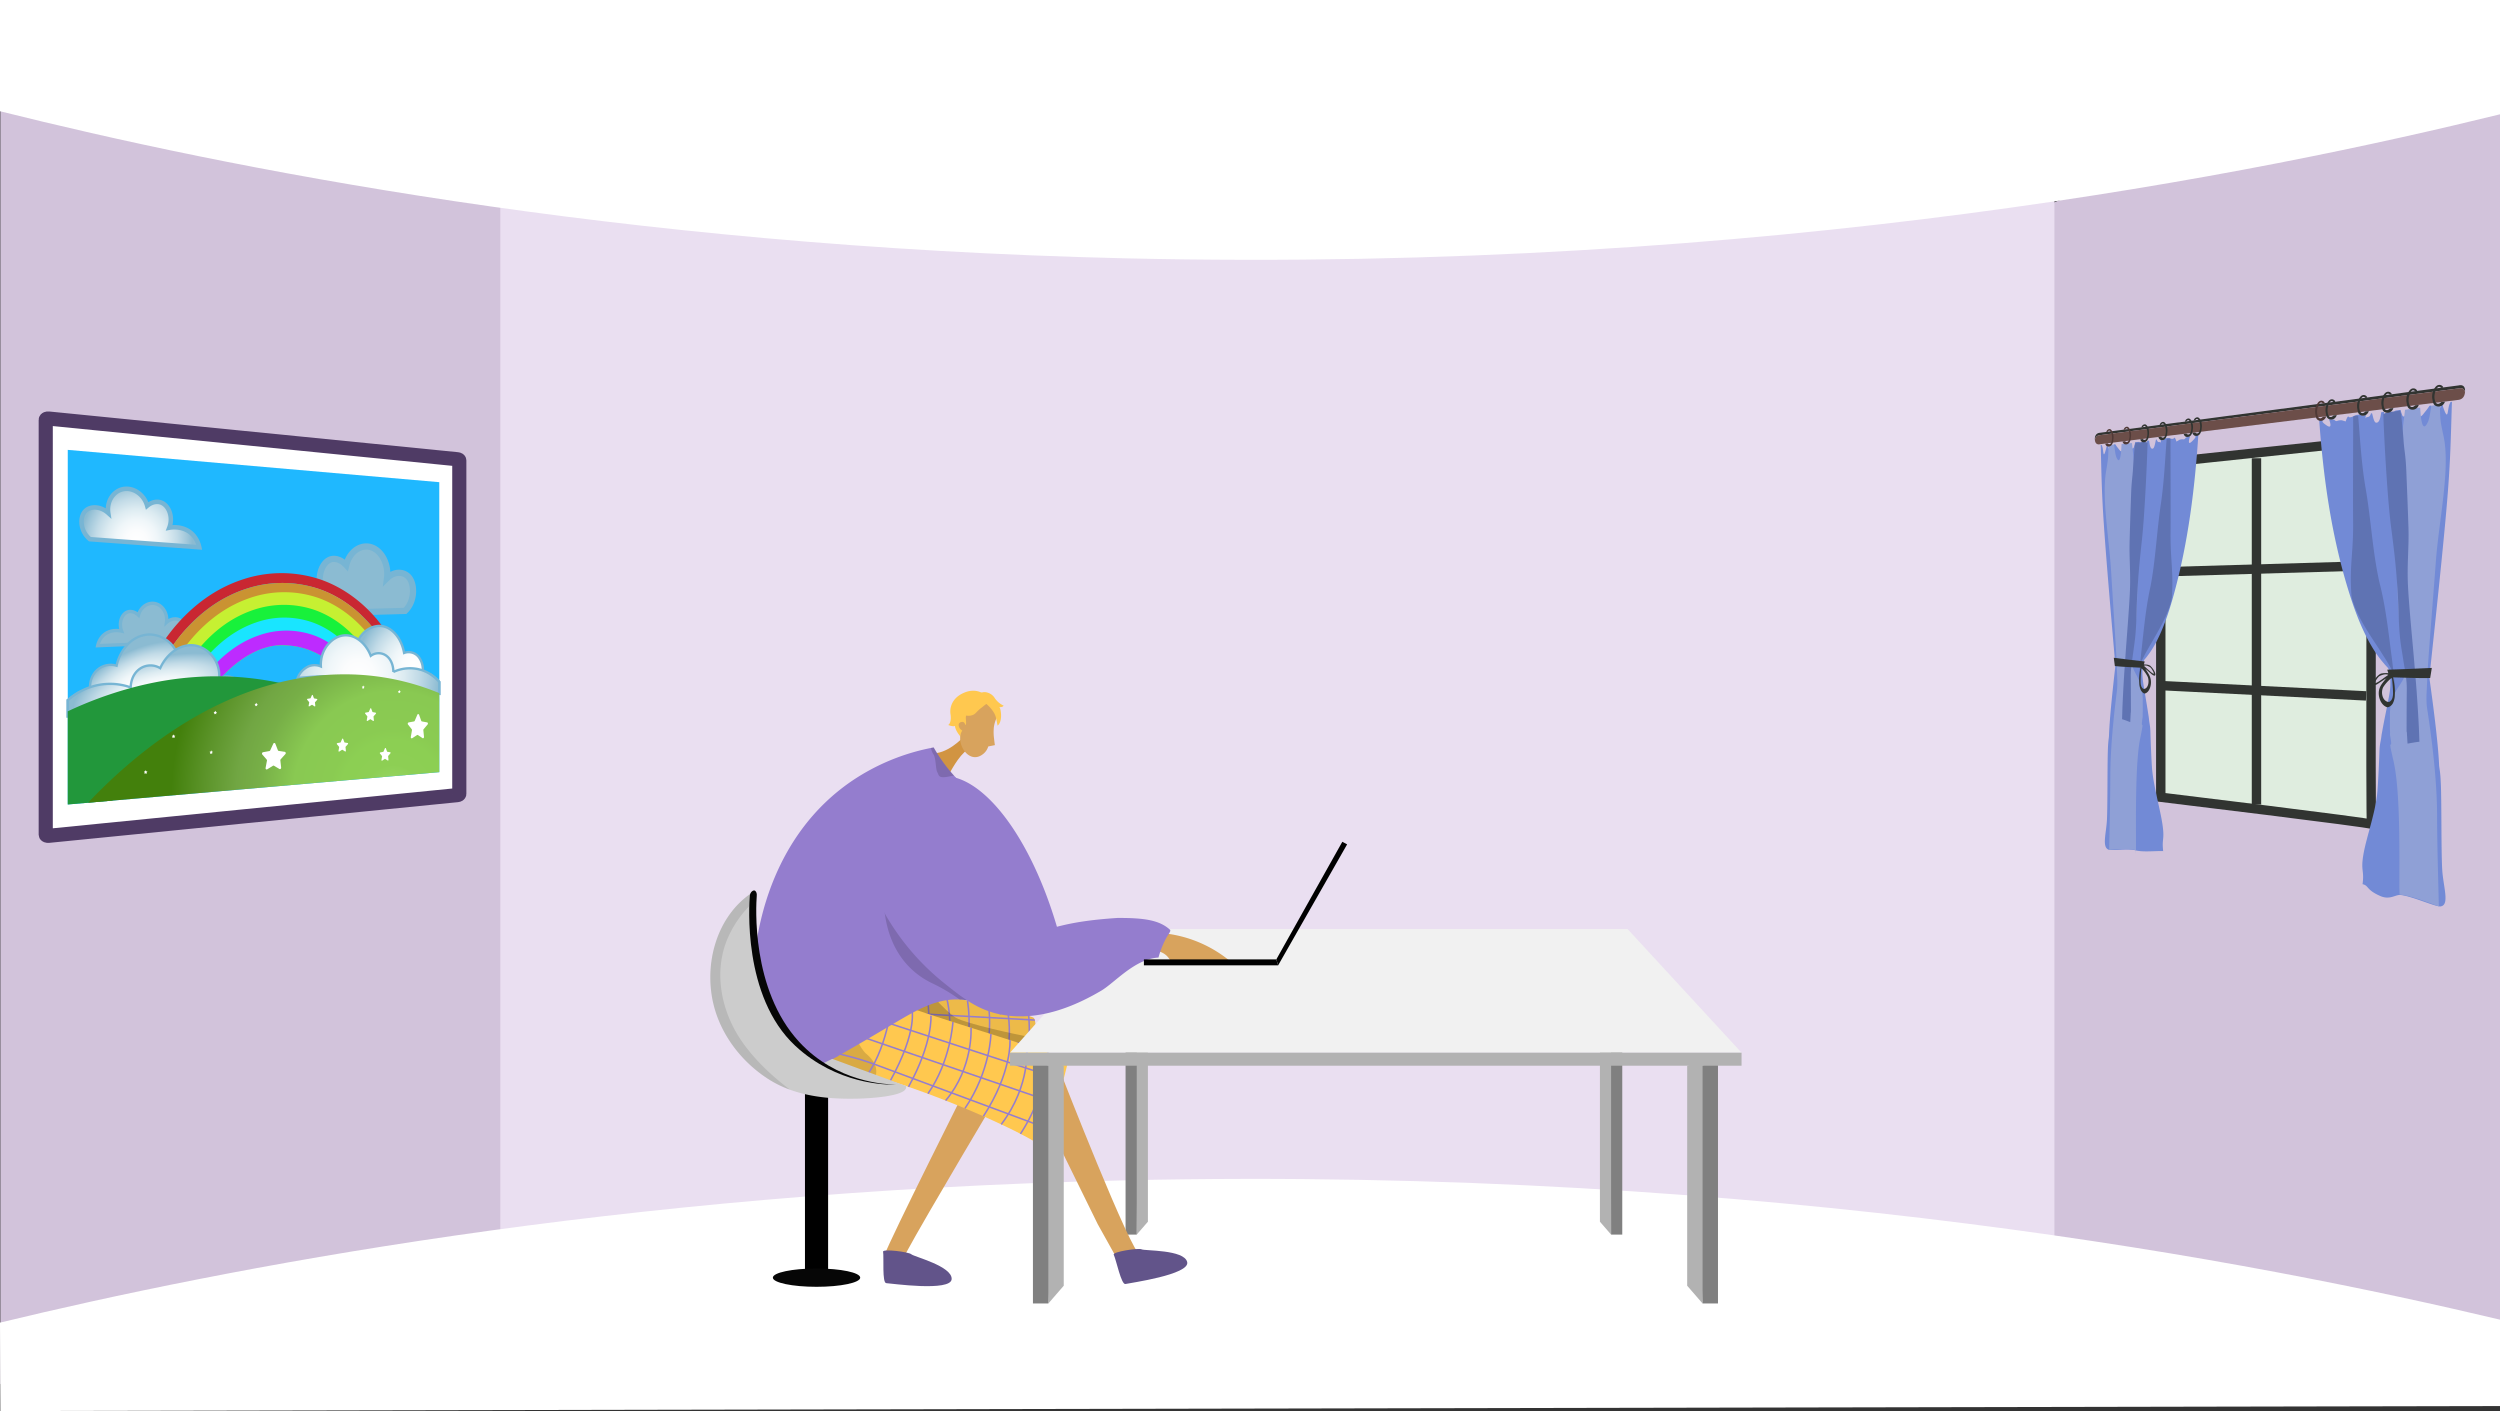 <svg xmlns="http://www.w3.org/2000/svg" xmlns:xlink="http://www.w3.org/1999/xlink" width="1366" height="771" viewBox="0 0 1366 771"><rect x="0" y="0" width="1366" height="771" fill="#333333" stroke="none"/><defs><style>.a,.f,.p,.v{fill:none;}.b{fill:#d2c3db;}.c{fill:#eadff1;}.d,.m{fill:#fff;}.e{fill:#dfeddf;}.f{stroke:#313431;stroke-width:5.136px;}.ah,.ai,.aj,.aq,.ar,.as,.at,.f,.m,.p,.v{stroke-miterlimit:10;}.g{fill:#728ad6;}.h{fill:#5f73b3;}.i{fill:#8fa0d6;}.j{fill:#313431;}.k{fill:#6c4e49;}.l{fill:#4f3936;}.m{stroke:#4f3b65;stroke-width:7.725px;}.n{fill:#b2b2b2;}.o{fill:gray;}.p{stroke:#000;stroke-width:12.647px;}.q{fill:#060606;}.r{clip-path:url(#a);}.s{fill:#edba49;}.t{opacity:0.3;}.u{opacity:0.5;}.v{stroke:#947dce;stroke-width:0.848px;}.w{opacity:0.2;}.x{fill:#d8a35d;}.y{fill:#62548a;}.z{fill:#ccc;}.aa{fill:#ffc84f;}.ab{fill:#f1f1f1;}.ac{fill:#d19442;}.ad{fill:#947dce;}.ae{opacity:0.15;}.af{opacity:0.1;}.ag{fill:#1fb8ff;}.ah,.ai,.aj,.aq,.ar,.as,.at{stroke:#77b5d4;}.ah{stroke-width:2.472px;fill:url(#b);}.ai{stroke-width:1.859px;fill:url(#c);}.aj{stroke-width:3.405px;fill:url(#d);}.ak{fill:#c92732;}.al{fill:#ca9332;}.am{fill:#c6f032;}.an{fill:#18f13b;}.ao{fill:#19e5ff;}.ap{fill:#bd2bff;}.aq,.ar,.as,.at{stroke-width:1.294px;}.aq{fill:url(#e);}.ar{fill:url(#f);}.as{fill:url(#g);}.at{fill:url(#h);}.au{fill:#22973b;}.av{fill:url(#i);}</style><clipPath id="a"><path class="a" d="M2073.885,574.386s.711-15.928-1.166-18.148-64.834-15.863-64.834-15.863l-18.065,14.548Z"/></clipPath><radialGradient id="b" cx="0.471" cy="0.904" r="0.934" gradientTransform="translate(0.243 -0.035) scale(0.497 1.039)" gradientUnits="objectBoundingBox"><stop offset="0" stop-color="#fff"/><stop offset="0.196" stop-color="#fbfcfd"/><stop offset="0.38" stop-color="#eff6f9"/><stop offset="0.56" stop-color="#dcebf1"/><stop offset="0.736" stop-color="#c2dbe7"/><stop offset="0.908" stop-color="#a0c7da"/><stop offset="1" stop-color="#8bbbd2"/></radialGradient><radialGradient id="c" cx="0.529" cy="0.904" r="0.952" gradientTransform="matrix(-0.487, 0, 0, 1.074, -170.458, -0.067)" xlink:href="#b"/><radialGradient id="d" cx="0.529" cy="0.904" r="0.873" gradientTransform="matrix(-0.532, 0, 0, 1.074, -125.001, -0.067)" xlink:href="#b"/><radialGradient id="e" cx="0.494" cy="0.631" r="0.86" gradientTransform="matrix(0.519, -0.469, 0.137, 0.44, 0.156, 0.59)" xlink:href="#b"/><radialGradient id="f" cx="0.494" cy="0.631" r="1.198" gradientTransform="matrix(0.391, -0.236, 0.036, 0.365, 0.286, 0.52)" xlink:href="#b"/><radialGradient id="g" cx="0.722" cy="0.598" r="0.836" gradientTransform="translate(0.307 -0.023) scale(0.632 1.039)" xlink:href="#b"/><radialGradient id="h" cx="0.391" cy="0.697" r="1.388" gradientTransform="translate(0.27 -0.027) scale(0.413 1.039)" xlink:href="#b"/><radialGradient id="i" cx="0.848" cy="0.937" r="1.724" gradientTransform="translate(0.558 -0.036) scale(0.366 1.039)" gradientUnits="objectBoundingBox"><stop offset="0.053" stop-color="#9ed96d"/><stop offset="0.062" stop-color="#9ad667"/><stop offset="0.09" stop-color="#92d25b"/><stop offset="0.13" stop-color="#8dcf54"/><stop offset="0.237" stop-color="#8ccf53"/><stop offset="0.287" stop-color="#8acb52"/><stop offset="0.45" stop-color="#89c952"/><stop offset="0.608" stop-color="#77af47"/><stop offset="0.706" stop-color="#71a643"/><stop offset="0.851" stop-color="#5c942a"/><stop offset="1" stop-color="#43800c"/></radialGradient></defs><g transform="translate(-1507.814)"><path class="b" d="M2873.814,9.537V768l-242.228-67.586-32.991-6.263,1.636-558.092,30.118-25.56Z"/><path class="b" d="M1824.11,125.471l-16.051,556.371-300.045,74.4V6.188l298.845,93.571Z"/><path class="c" d="M2205.792,89.071H1781.184V706.455h849.165V89.071Z"/><path class="d" d="M1507.814,60.78c121.657,30.38,335.7,73.888,615,80.372,352.972,8.194,622.429-47.1,751-78.7V0h-1366Z"/><path class="d" d="M1507.814,722.684c121.657-29.39,335.7-71.481,615-77.753,352.972-7.928,622.429,45.568,751,76.133v47.19L1508.014,771Z"/><path class="e" d="M2800.034,241.172,2688.463,252.93V435.605s115.9,14.027,115.182,14.79,0-205.724,0-205.724l-.95-3.78Z"/><path class="f" d="M2800.034,241.172,2688.463,252.93V435.605s115.9,14.027,115.182,14.79,0-205.724,0-205.724l-.95-3.78Z"/><line class="f" y2="189.205" transform="translate(2740.752 250.387)"/><line class="f" x2="110.049" y2="5.538" transform="translate(2690.624 374.704)"/><line class="f" y1="3.213" x2="110.049" transform="translate(2690.624 309.188)"/><path class="g" d="M2777.232,229.947s-1.812.038,1.886,2.522c3.731,2.505,1.251-3.388,1.251-3.388l2.769.158s.89,1.205,1.747.736a5.94,5.94,0,0,1,2.6-.312l2,.62s1.049-3.507,1.688-2.529c.526.805,2.667-.371,4.305-1.047l2.06-.221c.873.429,1.425,1.425,2.332.388,1.232-1.41.039,2.505.617,1.51s1.971.274,2.786-2.365c.017-.058.035-.109.052-.158l.549-.06c.473,1.2.963,5.052,2.273,5.158,1.715.139,2.317-2.506,2.77-5.719l1.519-.173a9.091,9.091,0,0,1,.113,2.71c-.355,2.761,3.1,2.312,3.1,2.312s.1-2.917.62-3.64a18.238,18.238,0,0,1,2.52-2.136q1.333-.164,2.672-.335c.142.512.3,1.14.54,1.783.734,1.95.475,2.032,2.755,1.562s1.728,1.57,2.134-.251c.371-1.665.337-1.824.834-3.925q.744-.1,1.49-.211a33.711,33.711,0,0,0,1.334,3.146c1.623,3.215,2.818.717,4.8-1.63a29.785,29.785,0,0,0,1.951-2.738c.3-.048.6-.1.9-.148.036.058.073.122.112.2.719,1.391,1.788,3.812,3.56,2.525,1.41-1.023,1.855-3.184,2.151-3.718l.216-.039h0a27.981,27.981,0,0,0,1.548,4.664c1.4,3.05,1.4.128,2.039-3.017a9.374,9.374,0,0,1,.964-2.5c.257-.05.514-.1.771-.149-.694,21.556-.776,32.584-2.844,56.79-2.059,24.1-6.121,62.122-8.862,87.9-.546,5.141-.731,1.861-.53,6.36.013.291.019.508.019.665.046.323.1.675.151,1.065,1.4,10.014,4.481,32.83,5.02,45.314.107,2.626.71,2.912,1.017,11.763.392,11.284.147,36.023.7,45.612s4.281,19.626-.955,20.276c-2.487.308-16.1-5.78-21.87-6.253-2.825-.232-5.757,2.874-11.035.544-7.509-3.315-6.309-5.489-9.167-6.322-.281-.082-.3-.168-.3-.2a.8.8,0,0,1-.206.2c1.1-8.01-1.152-7.1.536-16.68,1.694-9.622,6.814-23.175,7.641-34.793.487-6.846.854-15.08,1.053-20.915.167-4.873.667-5.023,1.124-8.91.113-.966.3-1.729.458-2.646.76-4.293,1.661-8.639,2.486-12.841.2-1.006.406-2.079.557-2.877.3-1.6.7-3.519.91-4.849a35.342,35.342,0,0,0,.4-7.732c-.019-.406-.056-.591-.086-.94s-.076-.661-.116-.981c-.019-.158-.047-.322-.065-.442-.035-.237-.1-.615-.133-.8a18.752,18.752,0,0,0-.464-1.906c-.16-.513-.171-.515-.323-.92-.571-.552-1.134-1.212-1.686-1.794-.218-.229-.445-.532-.7-.824-9.234-10.578-15.158-26.367-19.292-39.787-9.428-30.609-13.741-61.837-16.009-93.584l.366-.046Z"/><path class="h" d="M2792.461,322.063c.191,3.669.164,4.177,1.168,7.215,3.26,9.872,10.991,20.278,16.432,28.97.2.317.479.718.634.967,1.3,2.082,2.75,4.545,3.838,6.542a5.889,5.889,0,0,1,.665,1.507,12.456,12.456,0,0,1,.393,2.854c.034.4.042.8.045,1.307.013,2.435-.208,4.994-.25,7.465v.019c-.021,1.871-.294,4.1-.437,5.85-.167,2.052-.291,3.666-.307,5.641,0,.018,0,.034,0,.047.015.452,0,.775.043,1.249.24,2.783.571,5.711.881,8.482.069.611.173,1.545.222,1.966.233,2.022.432,3.7.664,5.622.078-1.793.208-3.812.279-5.472s.042.057.12-2.352.619-8.588.587-11.827-.4-5.132-.646-8.764c-.147-2.16-.616-6.538-.878-9.279-.12-1.25-.281-2.874-.462-4.273-.3-2.354-.385-3.514-.735-6.162-1.765-13.355-3.236-27.4-6.516-40.362l-.035-.145c-.2-.835-.258-.99-.462-1.933-3.575-16.531-4.428-33.784-7.311-50.355-2.256-12.968-2.993-26.566-4.1-39.774-.906.318-1.829-.337-2.72.622.034,17.493-.164,41.946-.018,57.958C2793.7,301.318,2791.751,308.5,2792.461,322.063Z"/><path class="i" d="M2813.751,400.06a9.331,9.331,0,0,0,.014,1.774c1.967,11.037-1.956-2.352,1.876,14.051,3.865,16.543,3.159,53.773,3.186,69.473-.129,8.533.188-6.213.092,3.455,7.057.839,14.283,3.878,21.476,6.453-.383-17.121-.9-32.274-.964-50.271s-2.553-39.3-5.416-57.792c-.83-5.356-.039-11.442.052-16.759.018-1.1.221-4.318.325-5.858,1.115-16.6,3.279-42.857,4.353-57.515,1.658-22.646,8.055-51.133,4.225-68.774-2.036-9.38-1.7-8.679-2.055-17.646-1.451,1.029-3.082.575-4.593,1.111-.511,2.565-.918,6.816-1.977,8.989-2.146,4.4-3.02,1.467-3.57-1.663-.235-1.341-.457-4.705-.595-6.379-2.773.35-5.525.827-8.263,1.21-.629,5.521-1.475,11.054-1.793,16.563,0,.005.011.022.011.03-.45,12.564-.714,25.694.05,37.89.765,12.217-1.978,18.3-2.353,31.872s.769,37.289,3.976,51.572a19.039,19.039,0,0,1,.418,3.61,12.018,12.018,0,0,1-.747,4.582,1.045,1.045,0,0,1-.07.165c-1.612,3.369-3.905,6.028-5.574,9.375a12.4,12.4,0,0,0-.523,1.247,22.833,22.833,0,0,0-1.011,3.452,34.887,34.887,0,0,0-.629,5.862c0,.057-.007.158-.005.2a.516.516,0,0,1,0,.052C2813.743,393.712,2813.552,396.638,2813.751,400.06Z"/><path class="h" d="M2819.289,224.189c-3.06,1.136-6.373.154-9.233,2.2.59,16.939,2.362,46.974,4.208,61.246,2.167,16.758,2.716,22.256,3.562,34.66.848,12.427.334,21.072,2.213,32.5.735,4.467,1.058,6.759,1.73,10.652.385,2.231.411,2.681.7,4.629.012.08.011.111.018.16a49.232,49.232,0,0,1,.4,6.729c-.085,5.656-.1,16.081-.114,20.287s.164,1.907.2,3.637a13.5,13.5,0,0,0,.081,1.419c.051,1.232.175,2.685.23,4,2.15-.345,4.309-.81,6.488-1.006-.045-1.859-.033-.8-.1-3.062s.112,4.318-.057-1.481-1.263-23.019-1.867-29.429-.087-1.331-.48-6.109.516,6.842-.241-2.673c-.757-9.5-2.947-31.128-3.5-42.65-.554-11.507.579-20.846.282-31.087s-.85-23.216-1.2-31.737-1.111-10.785-1.485-16.321-.865-9.549-1.172-12.925S2819.562,226.643,2819.289,224.189Z"/><path class="j" d="M2836.559,364.953c-8.25.472-16.373.694-24.347.966.452,1.364.842,2.756,1.247,4.143,7.274.121,14.7.57,22.2.411Q2836.107,367.713,2836.559,364.953Z"/><path class="j" d="M2812.031,386.388c.737.234,1.552-.325,2.188-.792a4.14,4.14,0,0,0,.726-.8,3.58,3.58,0,0,0,.346-.547,9.995,9.995,0,0,0,1-3.434,34.246,34.246,0,0,0-.64-9.361c-.113-.613-.208-.992-.277-1.309-.131-.606-.158-.679-.281-1.175a2.015,2.015,0,0,0-1.419.111,1.254,1.254,0,0,0-.2.1,2.153,2.153,0,0,0-.237.13,8.146,8.146,0,0,0-1.8,1.564c-1.321,1.791-2.958,3.359-3.609,5.782C2806.844,380.313,2808.645,385.311,2812.031,386.388Zm-1.953-11.039a20.548,20.548,0,0,1,3.728-4.278c.582-.6.5-.375,1.006-.421.3,2.777.521,5.478.574,8.24v.016c-.065,1.812-.426,3.675-1.846,4.451a1.161,1.161,0,0,1-.964.154C2809.37,382.759,2808.606,377.922,2810.078,375.349Z"/><path class="j" d="M2804.331,373.444c-.125,1.627,1.753.841,2.495.357s3.258-2.21,3.965-2.627.171-.072.677-.324,1.225-.527,1.788-.791c.041-.141.057-.224.1-.378l.125-.507c.045-.178.082-.331.135-.543s.127-.534.19-.766c-.149-.018-.162-.013-.343-.026s-.426-.021-.682-.032c-1.316-.057-3.655-.126-4.693.572C2806.6,369.379,2804.456,371.817,2804.331,373.444Zm3.317-3.8c.724-.639,3.741-1.736,5.139-.891-1.843,1.151-4.992,3.8-6.746,4.444S2806.926,370.277,2807.648,369.639Z"/><path class="j" d="M2652.437,240.1c.007.15.019.292.036.425a2.784,2.784,0,0,1,2.521-2.722l196.361-25.591s2.891-.837,3.329,2.091c.026-.276.038-.565.038-.877-.014-3.838-3.386-2.856-3.386-2.856L2654.982,236.5S2652.276,236.618,2652.437,240.1Z"/><path class="k" d="M2652.473,240.527c.351,2.986,2.792,2.19,2.792,2.19l196.071-24.256c1.287-.265,3.076-1.05,3.348-4.153v0c-.438-2.928-3.329-2.091-3.329-2.091L2654.994,237.8A2.784,2.784,0,0,0,2652.473,240.527Z"/><path class="j" d="M2841.645,211.951a1.434,1.434,0,0,0-1.2-.606c-1.078.138-1.773,2.052-1.953,2.548-1.036,2.851-.365,6.524,1.181,6.743.334.047,1.007.124,2.048-.948.7-.026,1.316-.157,2.013-.182a3.964,3.964,0,0,1-1.5,2.028,3.515,3.515,0,0,1-3.992-.031c-.91-.679-1.082-1.7-1.318-3.09a8.146,8.146,0,0,1,.5-5.079c.357-.761,1.241-2.66,2.768-2.974,1.588-.327,2.684.925,2.563,1.385C2842.689,211.993,2842.149,211.862,2841.645,211.951Z"/><path class="j" d="M2827.412,213.829a1.385,1.385,0,0,0-1.164-.6c-1.046.134-1.72,2.017-1.9,2.505-1,2.807-.353,6.425,1.146,6.643.324.047.977.124,1.986-.93.674-.024,1.277-.151,1.952-.175a3.887,3.887,0,0,1-1.456,1.994,3.364,3.364,0,0,1-3.871-.038c-.883-.67-1.05-1.674-1.279-3.045a8.136,8.136,0,0,1,.487-5c.346-.749,1.2-2.618,2.685-2.924,1.54-.318,2.6.916,2.485,1.37C2828.425,213.873,2827.9,213.743,2827.412,213.829Z"/><path class="j" d="M2813.607,215.651a1.343,1.343,0,0,0-1.13-.592c-1.015.129-1.669,1.983-1.838,2.464-.975,2.762-.343,6.328,1.112,6.545.314.047.947.124,1.927-.912.653-.022,1.238-.147,1.894-.169a3.836,3.836,0,0,1-1.413,1.961,3.225,3.225,0,0,1-3.756-.044c-.857-.662-1.019-1.651-1.241-3a8.121,8.121,0,0,1,.472-4.926c.336-.736,1.168-2.576,2.6-2.874,1.495-.311,2.525.907,2.411,1.354C2814.589,215.7,2814.081,215.567,2813.607,215.651Z"/><path class="j" d="M2800.21,217.419a1.3,1.3,0,0,0-1.1-.586c-.985.126-1.62,1.951-1.784,2.424-.946,2.72-.334,6.234,1.079,6.451.3.047.92.124,1.87-.895.635-.021,1.2-.142,1.839-.163a3.764,3.764,0,0,1-1.372,1.93,3.1,3.1,0,0,1-3.646-.05c-.831-.654-.989-1.629-1.2-2.961a8.1,8.1,0,0,1,.458-4.852c.326-.725,1.134-2.536,2.529-2.827,1.451-.3,2.451.9,2.34,1.338C2801.163,217.465,2800.67,217.337,2800.21,217.419Z"/><path class="j" d="M2782.792,219.717a1.251,1.251,0,0,0-1.054-.577c-.947.121-1.557,1.909-1.715,2.373-.91,2.664-.321,6.112,1.037,6.328.294.047.885.123,1.8-.874.611-.018,1.156-.136,1.768-.155a3.685,3.685,0,0,1-1.319,1.889,2.928,2.928,0,0,1-3.5-.058c-.8-.643-.951-1.6-1.158-2.9a8.094,8.094,0,0,1,.441-4.758c.313-.71,1.09-2.483,2.431-2.765,1.395-.293,2.356.887,2.25,1.318C2783.709,219.765,2783.235,219.638,2782.792,219.717Z"/><path class="l" d="M2777.051,220.475a1.233,1.233,0,0,0-1.041-.574c-.935.119-1.537,1.9-1.693,2.356-.9,2.646-.317,6.071,1.024,6.287.29.047.873.123,1.775-.866.6-.018,1.14-.135,1.744-.153a3.665,3.665,0,0,1-1.3,1.875,2.875,2.875,0,0,1-3.46-.06c-.789-.639-.939-1.59-1.143-2.888a8.086,8.086,0,0,1,.435-4.725c.309-.706,1.076-2.467,2.4-2.746,1.376-.29,2.325.884,2.22,1.312C2777.955,220.523,2777.487,220.4,2777.051,220.475Z"/><path class="g" d="M2707.129,238.433s1.538-.354-1.588,2.71c-3.1,3.04-1.045-2.835-1.045-2.835l-2.3.728s-.732,1.277-1.434,1.03a4.421,4.421,0,0,0-2.116.254l-1.613.964s-.839-2.922-1.348-1.916c-.418.824-2.11.215-3.394-.05l-1.6.223c-.675.552-1.1,1.537-1.8.808-.943-.986-.03,2.2-.473,1.444s-1.5.624-2.118-1.513c-.013-.047-.027-.088-.04-.127l-.414.057c-.356,1.131-.725,4.569-1.706,4.906-1.276.439-1.722-1.725-2.057-4.4l-1.119.147a9.286,9.286,0,0,0-.082,2.343c.26,2.3-2.261,2.55-2.261,2.55a10.216,10.216,0,0,0-.448-2.98,9.492,9.492,0,0,0-1.811-1.334q-.953.115-1.9.225c-.1.457-.21,1.014-.381,1.6-.518,1.771-.335,1.793-1.934,1.813s-1.2,1.618-1.483.175c-.257-1.318-.234-1.456-.577-3.111l-1.025.1c-.228.774-.516,1.79-.912,2.844-1.1,2.935-1.912,1.09-3.246-.484a17.331,17.331,0,0,1-1.3-1.885l-.6.042c-.024.053-.049.112-.074.18-.476,1.259-1.179,3.41-2.34,2.677-.917-.58-1.206-2.242-1.4-2.62l-.139.008h0a32.064,32.064,0,0,1-1,4.014c-.9,2.675-.9.339-1.3-2.065a6.918,6.918,0,0,0-.614-1.826c-.163.006-.326.013-.489.018.44,17.057.492,25.836,1.812,44.945,1.323,19.176,3.966,49.745,5.773,70.748.363,4.215.486,1.551.352,5.208-.008.236-.012.412-.013.541-.03.26-.063.544-.1.859-.925,8.053-2.948,26.252-3.3,36.265-.069,2.1-.461,2.255-.66,9.341-.254,9.022-.095,28.976-.451,36.576s-2.745,14.732.619,16.541c1.622.873,10.785-.665,14.82.43s10.556.331,14.9.43c.216.005.231-.065.228-.091a1.123,1.123,0,0,0,.159.234c-.847-7.316.889-5.928-.413-14.773-1.3-8.816-5.165-21.661-5.781-31.847-.363-5.985-.635-13.137-.783-18.19-.124-4.218-.494-4.41-.831-7.806-.084-.843-.219-1.519-.339-2.326-.558-3.764-1.219-7.576-1.822-11.245-.143-.875-.3-1.809-.405-2.5-.219-1.39-.507-3.056-.661-4.2a35.7,35.7,0,0,1-.291-6.608c.013-.344.04-.5.062-.794s.055-.558.084-.828c.014-.133.034-.271.047-.373.025-.2.074-.517.1-.668.075-.5.241-1.243.337-1.6.116-.429.124-.43.235-.767.415-.441.827-.976,1.231-1.447.159-.186.326-.434.513-.672,6.912-8.79,11.489-22.573,14.751-34.541,7.662-28.108,11.273-57.193,13.2-86.871l-.311.038Z"/><path class="h" d="M2694.674,323.522a19.849,19.849,0,0,1-.922,6.432c-2.55,8.736-8.456,17.7-12.5,25.016-.146.265-.351.6-.465.8-.948,1.724-2,3.754-2.792,5.4a5.1,5.1,0,0,0-.479,1.244,11.963,11.963,0,0,0-.283,2.4c-.025.334-.03.672-.032,1.1-.01,2.064.149,4.248.179,6.347v.014c.015,1.59.212,3.5.315,5,.12,1.757.21,3.139.221,4.818,0,.015,0,.028,0,.039-.011.383,0,.659-.031,1.057-.174,2.339-.412,4.789-.635,7.1-.049.511-.124,1.29-.159,1.642-.167,1.685-.31,3.082-.476,4.681-.056-1.527-.149-3.25-.2-4.663s-.03.044-.086-2-.442-7.321-.419-10.053.284-4.3.461-7.353c.106-1.816.442-5.489.63-7.795.086-1.052.2-2.418.331-3.6.219-1.981.278-2.962.53-5.193,1.277-11.308,2.349-23.283,4.762-34.459.011-.05.014-.072.026-.126.15-.725.191-.86.342-1.679,2.673-14.463,3.318-29.518,5.51-44.286,1.734-11.683,2.3-23.764,3.165-35.614.707.1,1.429-.669,2.13,0-.027,15.53.129,37.2.014,51.432C2693.7,305.148,2695.236,311.418,2694.674,323.522Z"/><path class="i" d="M2678.559,390.4a9.271,9.271,0,0,1-.01,1.507c-1.418,9.127,1.422-1.782-1.353,11.694-2.755,13.38-2.255,44.852-2.274,58.067s-.134-5.278-.065,2.886c-4.933-1.12-9.843-.452-14.593-.168.25-13.731.59-25.864.629-40.4s1.677-31.492,3.578-46.279c.555-4.314.026-9.346-.035-13.7-.012-.9-.148-3.539-.217-4.8-.742-13.577-2.172-34.921-2.877-46.765-1.083-18.2-5.2-40.406-2.747-55.038,1.318-7.869,1.1-7.248,1.33-14.536.947.572,2.015-.088,3.013.076.338,2,.608,5.388,1.313,6.982,1.436,3.25,2.025.7,2.4-1.968.16-1.144.31-3.951.4-5.355,1.889-.221,3.785-.334,5.693-.525.441,4.509,1.036,9,1.26,13.576a.154.154,0,0,0-.007.026c.318,10.491.5,21.5-.036,31.831s1.4,15.239,1.668,26.668-.547,31.45-2.809,43.339a18.6,18.6,0,0,0-.293,3,12.229,12.229,0,0,0,.524,3.876,1.115,1.115,0,0,0,.049.142c1.136,2.927,2.763,5.322,3.957,8.275.12.3.25.68.376,1.1a23.723,23.723,0,0,1,.728,3.014,35.76,35.76,0,0,1,.455,5.042c0,.048.005.135,0,.168a.3.3,0,0,0,0,.043C2678.565,385,2678.7,387.509,2678.559,390.4Z"/><path class="h" d="M2674.594,241.81c2.18.381,4.57-1.087,6.661.111-.433,14.619-1.728,40.53-3.067,52.86-1.559,14.36-1.951,19.036-2.555,29.54-.6,10.488-.237,17.778-1.569,27.352-.517,3.723-.745,5.631-1.216,8.86-.27,1.847-.288,2.223-.492,3.835-.009.066-.008.092-.013.132a48.49,48.49,0,0,0-.279,5.6c.06,4.731.07,13.442.08,16.958a17.288,17.288,0,0,1-.139,3.017c-.024,1.441-.02.153-.056,1.175s-.122,2.222-.161,3.316c-1.491-.541-2.976-1.177-4.461-1.589.03-1.527.022-.654.064-2.513s-.075,3.546.039-1.214.861-18.884,1.274-24.145.059-1.1.328-5.03-.354,5.635.166-2.2,2.034-25.806,2.419-35.421-.4-17.356-.2-25.912.593-19.457.835-26.619.778-9.179,1.04-13.876.609-8.156.826-11.047S2674.4,243.925,2674.594,241.81Z"/><path class="j" d="M2662.78,359.4c5.543.784,11.181,1.379,16.9,2.027-.329,1.14-.612,2.3-.907,3.461-5.2-.332-10.345-.392-15.4-.95C2663.177,362.428,2662.982,360.915,2662.78,359.4Z"/><path class="j" d="M2682.9,370.917c-.483-2.131-1.69-3.589-2.658-5.207a7.144,7.144,0,0,0-1.311-1.444,1.441,1.441,0,0,0-.172-.124.949.949,0,0,0-.144-.094,1.288,1.288,0,0,0-1.024-.176c-.089.413-.108.474-.2.98-.049.265-.117.58-.2,1.093a33.6,33.6,0,0,0-.459,7.884,10.466,10.466,0,0,0,.716,2.991,3.779,3.779,0,0,0,.25.494,4.075,4.075,0,0,0,.523.737c.461.453,1.052,1,1.588.868C2682.295,378.3,2683.631,374.145,2682.9,370.917Zm-3.489,5.5a.8.8,0,0,1-.7-.212c-1.026-.777-1.286-2.387-1.333-3.928v-.014c.039-2.339.2-4.615.414-6.953.364.07.306-.127.726.42a19.327,19.327,0,0,1,2.719,3.9C2682.323,371.947,2681.759,376.043,2679.412,376.417Z"/><path class="j" d="M2682.71,363.773c-.767-.661-2.485-.736-3.444-.762-.187,0-.364-.013-.5-.012s-.141,0-.249,0c.046.2.1.479.138.663s.065.316.1.47.064.306.092.439.039.2.069.328c.408.259.933.538,1.3.785s-.024-.083.5.319,2.377,2.051,2.93,2.52,1.962,1.283,1.868-.137S2683.813,364.723,2682.71,363.773Zm1.521,4.281c-1.306-.677-3.628-3.148-4.972-4.241,1.019-.641,3.238.477,3.774,1.071S2685.541,368.733,2684.231,368.054Z"/><path class="l" d="M2659.452,235.994c.159-.279.436-.672.78-.72.7-.1,1.159,1.317,1.277,1.684.68,2.116.239,5.219-.774,5.674-.218.1-.656.281-1.332-.4-.449.1-.85.11-1.3.214a2.29,2.29,0,0,0,.968,1.362,2.139,2.139,0,0,0,2.6-.735,5.007,5.007,0,0,0,.867-2.747,7.594,7.594,0,0,0-.33-4.03c-.235-.549-.816-1.916-1.814-1.87a1.938,1.938,0,0,0-1.662,1.611C2658.777,236.227,2659.126,236.019,2659.452,235.994Z"/><path class="l" d="M2668.937,234.742c.163-.282.446-.681.8-.73.721-.1,1.187,1.332,1.309,1.7.7,2.142.245,5.284-.794,5.747-.223.1-.672.286-1.365-.4-.461.106-.872.113-1.332.219a2.314,2.314,0,0,0,.992,1.377,2.212,2.212,0,0,0,2.668-.748,5.027,5.027,0,0,0,.889-2.783,7.6,7.6,0,0,0-.339-4.081c-.24-.554-.836-1.938-1.86-1.89a1.98,1.98,0,0,0-1.7,1.634C2668.244,234.98,2668.6,234.768,2668.937,234.742Z"/><path class="j" d="M2678.663,233.459c.168-.287.459-.691.821-.741.74-.1,1.218,1.346,1.343,1.723.716,2.167.252,5.351-.814,5.822-.229.1-.69.289-1.4-.4-.473.108-.894.116-1.366.224a2.338,2.338,0,0,0,1.018,1.394,2.288,2.288,0,0,0,2.736-.762,5.07,5.07,0,0,0,.913-2.821,7.6,7.6,0,0,0-.348-4.132c-.247-.562-.858-1.962-1.908-1.912a2.023,2.023,0,0,0-1.748,1.658C2677.953,233.7,2678.32,233.485,2678.663,233.459Z"/><path class="j" d="M2688.642,232.142c.171-.291.47-.7.842-.752.759-.1,1.25,1.362,1.378,1.743.734,2.2.258,5.42-.835,5.9-.235.1-.708.294-1.438-.406-.485.111-.917.119-1.4.229a2.091,2.091,0,0,0,3.851.634,5.086,5.086,0,0,0,.937-2.859,7.6,7.6,0,0,0-.357-4.185c-.253-.568-.88-1.986-1.958-1.933a2.065,2.065,0,0,0-1.793,1.682C2687.913,232.388,2688.29,232.169,2688.642,232.142Z"/><path class="j" d="M2702.485,230.315c.178-.3.487-.714.873-.767.786-.109,1.3,1.383,1.427,1.77.761,2.232.267,5.516-.865,6.006-.244.1-.734.3-1.489-.41-.5.114-.951.123-1.452.237a2.406,2.406,0,0,0,1.082,1.432,2.483,2.483,0,0,0,2.908-.8,5.138,5.138,0,0,0,.97-2.912,7.6,7.6,0,0,0-.37-4.258c-.262-.578-.911-2.019-2.028-1.963a2.124,2.124,0,0,0-1.857,1.716C2701.731,230.567,2702.121,230.344,2702.485,230.315Z"/><path class="j" d="M2707.283,229.682c.179-.3.492-.719.882-.773.8-.11,1.311,1.391,1.445,1.78.77,2.245.271,5.55-.876,6.043-.246.106-.742.3-1.507-.411-.508.115-.962.125-1.469.239a2.415,2.415,0,0,0,1.095,1.44,2.524,2.524,0,0,0,2.943-.8,5.143,5.143,0,0,0,.982-2.93,7.611,7.611,0,0,0-.374-4.284c-.266-.581-.923-2.03-2.053-1.973a2.149,2.149,0,0,0-1.88,1.728C2706.519,229.936,2706.914,229.711,2707.283,229.682Z"/><path class="m" d="M1758.774,251.574V433.806c0,.312-.441.586-1.04.645l-88.1,8.777-28.6,2.839-106.673,10.626c-.815.081-1.553-.214-1.553-.622V229.309c0-.408.738-.7,1.553-.622l106.673,10.626,28.6,2.839,88.1,8.776C1758.333,250.988,1758.774,251.262,1758.774,251.574Z"/><path class="n" d="M2429.686,582.3V702.518l8.417,9.712,4.208-133.487Z"/><path class="o" d="M2446.52,578.743V712.23H2438.1V582.3Z"/><path class="n" d="M2135.031,552.319V667.537l-6.1,7.042-3.052-124.841Z"/><path class="o" d="M2122.826,549.737V674.579h6.1V552.319Z"/><path class="n" d="M2382.013,552.319V667.537l6.1,7.042,3.052-124.841Z"/><path class="o" d="M2394.219,549.737V674.579h-6.1V552.319Z"/><line class="p" y2="101.487" transform="translate(1953.969 596.033)"/><ellipse class="q" cx="23.865" cy="5.005" rx="23.865" ry="5.005" transform="translate(1930.104 693.102)"/><g class="r"><path class="s" d="M1949.065,581.647s.034,0,.085,0c1.157.029,14.414.3,31.8.607,34.3.588,82.969,7.9,97.5,13.334,3.137,1.174,1.989-49.559,1.989-49.559-35.247-2.734-97.405-3.777-100.014-6.256-2.783-2.639-19.964-2.327-24.119-2.211-.577.013-.9.026-.9.026l-.029.243L1952.2,567.56c-.008.052-.01.075-.01.075C1951.19,575.365,1950.132,580.765,1949.065,581.647Z"/><g class="t"><path class="u" d="M1949.065,581.647s.034,0,.085,0c1.157.029,14.414.3,31.8.607a9.445,9.445,0,0,0-.048-1.281,9.913,9.913,0,0,0-3.85-6.714,20.568,20.568,0,0,0-4.758-2.847c-11.147-7.277-14.791-23.642-15.987-33.85-.577.013-.9.026-.9.026l-.029.243c-.861,12.449-3.008,28.495-3.172,29.731-.008.052-.01.075-.01.075C1951.19,575.365,1950.132,580.765,1949.065,581.647Z"/></g><line class="v" x2="126.86" y2="6.883" transform="translate(1953.748 550.873)"/><line class="v" x1="127.793" y1="8.728" transform="translate(1952.828 562.283)"/><line class="v" x2="128.286" y2="12.047" transform="translate(1952.001 573.503)"/><path class="v" d="M1963.05,581.926"/><path class="v" d="M1980.424,539.773"/><path class="v" d="M1978.822,539.381s4.405,23.193-2.2,42.794"/><path class="v" d="M1990.361,541.271s6.765,10.052-1.148,41.832"/><path class="v" d="M2001.577,542.348s4.933,13.77-1.753,40.771"/><path class="v" d="M2014.094,542.616s4.383,21.024-3.045,41.33"/><path class="v" d="M2024.456,543.081s6.991,20.639-3.1,42.025"/><path class="v" d="M2035.834,543.581s4.958,19.524-3.162,42.914"/><path class="v" d="M2046.76,544.077s5.673,16.567-3.239,43.973"/><path class="v" d="M2056.407,544.787s7.945,19.76-2.317,45.017"/><path class="v" d="M2068.5,545.217a92.733,92.733,0,0,1-2.934,46.855"/><path class="w" d="M2074.911,577.212s1.938-9.6-4.545-10.666-34.638-7.166-40.269-10.451-17.97-17.731-17.97-17.731l-34.352,12.614s39.182,18.954,41.294,19.544S2074.911,577.212,2074.911,577.212Z"/></g><path class="x" d="M2087.687,586.927s38.506,98.866,43.239,98.782c8.513-.1,40.987-2.475,9.04,8.929-15.5,7.943-15.889,3.874-17.46.969-1.283-2.373-11.287-20.268-14.9-26.738-.811-1.448-37.236-76-37.236-76Z"/><path class="y" d="M2116.356,685.528c-.714-1.533,13.549-3.784,15.245-2.889s23.226.059,24.894,6.937-31.436,11.458-33.731,12.005S2117.76,688.541,2116.356,685.528Z"/><path class="x" d="M2055.911,593.8s-42.163,70.594-53.065,90.88c.7,3.508.839,3.884,1.457,4.063,8.164,2.413,39.892,9.73,6,11.2-17.15,3.015-16.325-.988-16.968-4.227-.247-1.243-.783-4.6-2.014-10.389,2.093-6.854,46.678-95.515,46.678-95.515Z"/><path class="y" d="M1990.334,683.921c-.264-1.671,14.067.1,15.451,1.424s22.311,6.457,22.018,13.528-33.376,2.351-35.733,2.244S1990.853,687.2,1990.334,683.921Z"/><path class="x" d="M2085.782,583.547c-4.415-5.309-98.825-38.252-98.825-38.252l-37.523,28.941s122.98,18.985,124.451,21.928S2090.2,588.855,2085.782,583.547Z"/><path class="z" d="M1958.463,582.985s-21.236-17.772-24.356-23.591-10.628-22.476-10.628-22.476l-5.4-16.422-6.142,36.885,7.941,20.169,6.276,6.552,7.068,6.351,9.727-.427Z"/><path class="aa" d="M1932.559,576.41l.082.02c1.111.327,36.865,6.9,53.576,11.692,32.981,9.453,78.09,29.125,90.721,38.133,2.725,1.946,14.757-47.352,14.757-47.352-33.335-11.771-93.1-28.877-94.98-31.948-2.005-3.27-18.681-7.418-22.723-8.383-.561-.136-.88-.208-.88-.208l-.091.227-10.765,27.894c-.022.049-.029.07-.029.07C1959.259,573.763,1933.818,575.834,1932.559,576.41Z"/><g class="t"><path class="u" d="M1932.559,576.41l.082.02c1.111.327,36.865,6.9,53.576,11.692a9.316,9.316,0,0,0,.286-1.25,9.915,9.915,0,0,0-1.98-7.481,20.544,20.544,0,0,0-3.858-3.983c-8.881-9.916-8.162-26.666-6.673-36.836-.561-.136-.88-.208-.88-.208l-.091.227c-4.056,11.8-10.286,26.743-10.765,27.894-.022.049-.029.07-.029.07C1959.259,573.763,1933.818,575.834,1932.559,576.41Z"/></g><line class="v" x2="120.748" y2="39.507" transform="translate(1968.074 550.769)"/><line class="v" x1="121.171" y1="41.53" transform="translate(1964.23 561.551)"/><path class="v" d="M1946.579,572.422l11.143,1.829a157.56,157.56,0,0,1,29.335,7.778l94.255,35.009"/><path class="v" d="M1969.015,583.172"/><path class="v" d="M1996.715,546.957"/><path class="v" d="M1995.269,546.164s-1.753,23.543-13.211,40.763"/><path class="v" d="M2005.925,550.978s3.93,11.461-11.944,40.107"/><path class="v" d="M2016.479,554.923s1.2,14.578-12.253,38.926"/><path class="v" d="M2028.5,558.424s-1.213,21.442-13.646,39.131"/><path class="v" d="M2038.388,561.558s1.406,21.745-13.876,39.789"/><path class="v" d="M2049.247,564.987s-.268,20.142-14.169,40.631"/><path class="v" d="M2059.672,568.3s1.188,17.471-14.518,41.634"/><path class="v" d="M2068.806,571.481s2.556,21.143-13.9,42.881"/><path class="v" d="M2080.375,575.029a92.735,92.735,0,0,1-14.97,44.5"/><path class="n" d="M2089.045,582.3V702.518l-8.417,9.712-4.208-133.487Z"/><path class="o" d="M2072.211,578.743V712.23h8.417V582.3Z"/><path class="ab" d="M2059.693,575.182l60.085-67.553h277.346l62.274,67.553Z"/><rect class="n" width="399.704" height="7.122" transform="translate(2059.693 575.182)"/><path class="ac" d="M2033.882,403.054s-8.692,9.427-17.447,8.505,10.131,11.206,10.131,11.206,4.847-9.816,10.146-13.387S2033.882,403.054,2033.882,403.054Z"/><path class="x" d="M2143.468,509.922a68.19,68.19,0,0,1,36.172,15.013l-31.94,1.007a9.776,9.776,0,0,0-2.519-3.829,10.194,10.194,0,0,0-6.65-2.619Z"/><path class="aa" d="M2044.011,391.969s-13.961,17.879-15.445-.678C2027.393,376.611,2053.535,379.236,2044.011,391.969Z"/><path class="aa" d="M2039.715,389.209s6.285-.05,10.258,2.279c1.2.7,2.839.477,3.21,1.988,0,0-4.537-15.921-14.89-12.063s-12.947,5.053-3.891,23.871C2034.4,405.284,2029.945,390.976,2039.715,389.209Z"/><path class="aa" d="M2046.223,379.921s-4.784-5.017-12.827-.859c-5.467,2.827-6.77,7.687-6.21,11.232s-.5,5.5-1.3,5.836c0,0,3.425,1.383,3.886.242,0,0-.8,1.941,3.35,6.682a5.32,5.32,0,0,1,1.967-6.442C2038.757,394.11,2046.223,379.921,2046.223,379.921Z"/><path class="x" d="M2052.574,391.868a17.29,17.29,0,0,0-1.714,5.479,26.759,26.759,0,0,0,.132,6.422c.134,1.4.3,2.559.437,3.368l-3.632.731a8.256,8.256,0,0,1-3.346,4.519c-7.615,5.367-14.869-6.828-10.861-13.224-.047.075-.976-.74-1.031-.8a3.431,3.431,0,0,1-.925-2.049,1.726,1.726,0,0,1,.236-1.051,2.043,2.043,0,0,1,1.56-.806c1.294-.128,1.479.847,2.019,1.768.649-.859-.315-4.388.334-5.248a6.393,6.393,0,0,0,3.46-.264c1.851-.719,2.164-2,4.727-3.916,1.661-1.243,3.161-2.835,4.129-2.421,1.173.5,2.2,1.185,3.791,3.393C2052.7,388.892,2051.939,391.5,2052.574,391.868Z"/><path class="aa" d="M2042.317,379.864s1.937-3.081,6.339-.923a7,7,0,0,1,2.789,2.64,11.858,11.858,0,0,0,4.756,3.983s-.577,1.088-2.5.767c.795.133,1.044,3.354,1.079,3.88.13,1.968-.191,4.969-1.877,6.272-.55-2.284-.619-4.408-1.74-6.585a18.816,18.816,0,0,0-4.615-5.434C2046.254,384.2,2042.236,379.991,2042.317,379.864Z"/><path class="ad" d="M1933.062,588.949c7.635,3.052,25.138-7.278,60.174-27.94,14.192-8.366,25.418-15.549,38.945-14.856,1.155.058,2.311.174,3.505.347a38.687,38.687,0,0,1,5.468,1.232,44.428,44.428,0,0,1,13.354,6.827c.029-.4.048-.8.077-1.214.433-6.845.838-15.558.992-25.658.019-1.473.038-3.013.048-4.612.4-29,.183-75.762-16.656-89.963a91.368,91.368,0,0,1-9.888-9.329c-.992-1.1-2.022-2.282-3.062-3.563a87.863,87.863,0,0,1-8.058-11.823c-.462.087-.944.183-1.425.28a118.332,118.332,0,0,0-43.181,17.985c-43.624,29.692-50.865,79.054-52.655,91.359C1917.619,539.048,1916.03,582.142,1933.062,588.949Z"/><path class="ae" d="M2017.215,537.286a94.21,94.21,0,0,1,14.961,8.867c1.156.058,2.321.174,3.514.347a38.569,38.569,0,0,1,5.46,1.232c.288-5.7.539-12.343.645-19.718.019-1.473.038-3.013.057-4.611-15.087-25.418-46.579-74.559-50.219-48.583C1986.829,509.134,1999.48,528.823,2017.215,537.286Z"/><path class="ad" d="M2147.254,508.161c.187,1.377-1.292,2.023-3.762,7.523a50.571,50.571,0,0,0-2.687,7.523c-13.052.78-23.864,13.734-31.3,18.115-13.035,7.683-33.826,17.351-55.349,12.9-12.32-2.549-20.422-9.029-30.63-17.2a132.731,132.731,0,0,1-33.317-39.765c-.8-2.676-10.89-38.29,11.285-61.26,2.907-3.013,10.381-10.754,19.882-11.822,21.629-2.432,48.637,30.291,63.948,82.217,7.964-2.072,17.049-3.749,32.926-4.813C2133.42,501.471,2141.61,502.874,2147.254,508.161Z"/><path d="M2243.878,461.357l-2.62-1.411-36.071,64.283,1.008,3.224Z"/><path d="M2132.844,527.453v-3.224h72.344l1.008,3.224Z"/><path class="ae" d="M2016.536,408.677a8.221,8.221,0,0,0,1.184,3.312c1.617,2.185,1.213,8.1,2.224,9.907s.4,3.629,6.586,2.349c.933-.193,1.781-.347,2.551-.462-.992-1.1-2.022-2.282-3.062-3.563a87.863,87.863,0,0,1-8.058-11.823C2017.5,408.484,2017.017,408.58,2016.536,408.677Z"/><path class="z" d="M2002.777,593.353a1.926,1.926,0,0,1,.14.96c-.61,5.05-22.63,5.87-24.56,5.93-13.16.43-26.62-.34-38.88-4.82a59.319,59.319,0,0,1-12.62-6.31c-13.03-8.62-23.4-21.52-28.12-36.5-7.25-23.05-.47-51.64,20.52-65.2q.15,2.475.36,5.4c.44,6.38,1.11,14.32,2.12,23.4,2.44,21.95,4.31,27.3,5.2,29.68,2.49,6.56,7.65,16.73,19.34,26.97.85.21,1.7.42,2.56.63Z"/><path class="af" d="M1898.741,552.614c4.719,14.982,15.083,27.874,28.12,36.5a59.543,59.543,0,0,0,12.617,6.311c-9.876-7.46-19.024-16.092-25.906-25.822-11.608-16.406-16.266-38.49-7.965-57.356a58.068,58.068,0,0,1,14.007-19.432c-.135-1.951-.253-3.756-.353-5.4C1898.27,500.97,1891.488,529.561,1898.741,552.614Z"/><path class="ad" d="M1966.051,576.834l-9.4,4.618-11.913-9.971,8.779-6.494Z"/><path class="q" d="M1997.3,592.653c-5.321-.156-32.264-1.105-52.78-23.32-26.535-28.729-23.574-75.015-23.222-79.731.242-1.568-.462-2.849-1.227-3.032-.849-.2-2.279.819-2.535,2.727-.373,4.343-4.148,55.11,24.783,82.1C1965.06,592.611,1992.279,592.8,1997.3,592.653Z"/><path class="ag" d="M1747.838,263.466V421.913l-203,17.655V245.811Z"/><path class="ah" d="M1556.939,294.612c-5.6-4.652-5.689-12.488-2.232-15.65,2.786-2.549,8.182-2.337,12.265,1.34-.928-6.109,2.515-11.668,7.7-12.949,5.6-1.383,11.783,2.58,13.551,9,2.448-2.061,5.6-2.774,8.157-1.544,3.791,1.824,6.117,7.854,3.939,13.528.629-.125,8.326-1.519,13.286,4.313a14.871,14.871,0,0,1,3.088,6.382Z"/><path class="ai" d="M1605.68,350.99c3.751-3.223,3.809-8.895,1.5-11.337-1.877-1.986-5.559-2.087-8.387.445.646-4.486-1.76-8.8-5.433-10.072-4.033-1.391-8.577,1.247-9.892,6.069-1.834-1.717-4.218-2.445-6.168-1.633-2.923,1.216-4.735,5.831-3.039,10.376-.489-.122-6.554-1.533-10.547,2.929a11.352,11.352,0,0,0-2.52,5.031Z"/><path class="aj" d="M1729.144,333.788c5.343-5.1,5.426-14.252,2.143-18.276-2.678-3.283-7.948-3.591-12.01.41.929-7.257-2.536-14.377-7.843-16.608-5.855-2.461-12.485,1.637-14.411,9.476-2.69-2.893-6.2-4.191-9.072-2.943-4.322,1.877-7.009,9.41-4.493,16.961-.724-.218-9.748-2.755-15.724,4.5a19.287,19.287,0,0,0-3.787,8.275Z"/><path class="ak" d="M1717.261,342.924l-2.983,3.56c-4.96-6.915-15.639-19.092-32.664-24.843a62.874,62.874,0,0,0-40.336.441c-1.4.479-2.76,1-4.095,1.551-.679.282-1.359.576-2.021.883s-1.307.594-1.943.916a71.5,71.5,0,0,0-8.989,5.248c-.561.379-1.113.771-1.656,1.165-1.579,1.13-3.084,2.315-4.514,3.52-.339.267-.658.558-.988.837-.212.176-.425.362-.628.55-.48.415-.951.842-1.412,1.271-1.094,1-2.14,2.025-3.127,3.052-.281.274-.553.55-.814.837-1.995,2.085-3.8,4.179-5.413,6.214-.88,1.106-1.7,2.184-2.473,3.243s-1.491,2.092-2.152,3.082c-.444.661-.867,1.3-1.257,1.92-.448.707-.874,1.394-1.267,2.049-.057.089-.114.166-.161.255l-4.4-3.08c6.6-11.033,21.269-30.505,45.838-38.773a66.963,66.963,0,0,1,42.95-.238C1700.672,322.743,1711.947,335.531,1717.261,342.924Z"/><path class="al" d="M1714.279,346.479l-2.8,3.33-1.392,1.669-6.8,8.118-2.68,3.19-5.554,6.626c-.121-.173-.243-.334-.373-.507-6.443-8.747-16.26-15.567-31.081-16.361-19.8-1.063-35.706,18.623-35.706,18.623l-7.013-3.046-5.472-2.37-5.419-2.356-5.446-2.367-.617-.27-5.4-2.343c.393-.655.819-1.342,1.267-2.05.148-.22.286-.441.435-.674s.308-.463.457-.694c.114-.177.24-.364.365-.551.17-.242.33-.5.5-.748s.352-.506.533-.769.4-.559.6-.844c.361-.5.732-1.005,1.114-1.518.192-.274.393-.535.6-.807.4-.544.828-1.087,1.273-1.64,1.612-2.034,3.418-4.128,5.413-6.213.261-.288.533-.563.814-.838q1.48-1.541,3.128-3.051c.46-.429.931-.856,1.411-1.271.2-.188.416-.374.628-.55.33-.279.649-.57.988-.837,1.43-1.2,2.935-2.39,4.514-3.52.543-.394,1.1-.786,1.656-1.165a71.625,71.625,0,0,1,8.989-5.248c.636-.322,1.29-.619,1.943-.917s1.342-.6,2.021-.882c1.335-.555,2.694-1.072,4.1-1.551a62.874,62.874,0,0,1,40.336-.441C1698.64,327.387,1709.319,339.564,1714.279,346.479Z"/><path class="am" d="M1711.482,349.809l-1.392,1.669-6.8,8.118-2.68,3.19-5.554,6.626c-.121-.173-.243-.334-.373-.507-6.443-8.747-16.26-15.567-31.081-16.361-19.8-1.063-35.706,18.623-35.706,18.623l-7.013-3.046-5.472-2.37-5.419-2.356-5.446-2.367-.617-.27c.387-.618.8-1.246,1.215-1.9,6.826-10.44,19.212-24.972,38.144-31.747a57.308,57.308,0,0,1,38.292-.47C1696.646,331.956,1706.421,342.8,1711.482,349.809Z"/><path class="an" d="M1707.018,354.6l-3.992,4.634-2.732,3.167-5.613,6.508c-6.443-8.747-16.26-15.567-31.081-16.361-19.8-1.063-35.706,18.623-35.706,18.623l-7.013-3.046-5.472-2.37-5.419-2.356c.168-.263.348-.549.527-.823,6.115-9.414,17.216-22.564,34.236-28.772a51.828,51.828,0,0,1,34.636-.645C1693.5,338.027,1702.541,348.277,1707.018,354.6Z"/><path class="ao" d="M1703.288,359.6l-2.68,3.19-5.554,6.626c-.121-.173-.243-.334-.373-.507-6.443-8.747-16.26-15.567-31.081-16.361-19.8-1.063-35.706,18.623-35.706,18.623l-7.013-3.046-5.472-2.37c6.335-8.948,17-20.476,32.356-25.665a46.477,46.477,0,0,1,32.7.7c10.667,4.4,18.037,12.192,22.557,18.443C1703.121,359.359,1703.209,359.478,1703.288,359.6Z"/><path class="ap" d="M1700.608,362.786l-5.554,6.626c-.121-.173-.243-.334-.373-.507-6.443-8.747-16.26-15.567-31.081-16.361-19.8-1.063-35.706,18.623-35.706,18.623l-7.013-3.046c6.372-7.9,15.631-16.458,27.945-20.793a44.836,44.836,0,0,1,32.1.431,50.485,50.485,0,0,1,19.365,14.638Z"/><path class="ak" d="M1593.577,361.771l1.414.5c-.053.092-.1.174-.147.266Z"/><path class="ak" d="M1714.049,338.942l-.174.2-1.041-1.686C1713.267,337.971,1713.675,338.472,1714.049,338.942Z"/><path class="aq" d="M1620.913,363.807q-2.429.453-4.775.943c-.689.144-1.368.287-2.048.432a226.215,226.215,0,0,0-36.185,11.132c-4.8,1.936-9.123,3.858-12.944,5.678-5.669,2.7-11.576,5.773-17.211,8.769-1.035.233-2.011.439-2.917.616v-8.724a37.01,37.01,0,0,1,6.453-4.587,35.259,35.259,0,0,1,6.024.068,14.065,14.065,0,0,1-.272-2.648,12.419,12.419,0,0,1,2.725-8.169,11.009,11.009,0,0,1,11.743-3.559,24.164,24.164,0,0,1,6.092-11.62,16.775,16.775,0,0,1,11.356-5.44,16.265,16.265,0,0,1,9.141,2.572,15.71,15.71,0,0,1,2.493,1.928,14.253,14.253,0,0,1,1.546,1.667v.012a15.33,15.33,0,0,1,1.412,2.055,1.56,1.56,0,0,1,.119.225,16.68,16.68,0,0,1,1.484,3.7,17.626,17.626,0,0,1,.486,2.354,11.094,11.094,0,0,1,7.285-2.155c.128.009.266.031.4.04a10.421,10.421,0,0,1,5.349,2.331A12,12,0,0,1,1620.913,363.807Z"/><path class="ar" d="M1641.33,376.565a206.112,206.112,0,0,0-55.753,4.529c-13.311,2.925-28.22,7.539-37.827,9.667-1.035.233-2.011.439-2.917.616v-8.724a37.01,37.01,0,0,1,6.453-4.587,35.1,35.1,0,0,1,4.45-2.107c.438-.174.865-.324,1.3-.473a33.563,33.563,0,0,1,22.208.129c-.011-.522.012-6.314,4.477-9.828a10.148,10.148,0,0,1,11.625-.693,24.281,24.281,0,0,1,4.06-6.294,20.311,20.311,0,0,1,4.257-3.643,16.53,16.53,0,0,1,5.78-2.339,13.371,13.371,0,0,1,5.474-.006,13.764,13.764,0,0,1,2.34.729,16.357,16.357,0,0,1,5.256,3.46,16.534,16.534,0,0,1,3.638,5.2,15.08,15.08,0,0,1,.7,1.836,17.749,17.749,0,0,1,.778,5.5c-.011.372-.021.7-.042,1a9.286,9.286,0,0,1,1.242-.452,9.847,9.847,0,0,1,6.326.2A11.516,11.516,0,0,1,1641.33,376.565Z"/><path class="as" d="M1747.838,372.6v6.488c-.809-.1-1.733-.25-2.74-.457-1.63-.936-3.314-1.895-5.012-2.836-.008,0-.025-.009-.033-.009-2.275-1.278-4.577-2.52-6.867-3.675a151.4,151.4,0,0,0-30.719-11.535c-.16-.04-.32-.08-.49-.12-1.42-.374-2.871-.726-4.362-1.067h-.009c-2.707-.616-5.539-1.2-8.488-1.722a11.223,11.223,0,0,1,3.168-3.163,8.406,8.406,0,0,1,3.409-1.312,7.6,7.6,0,0,1,2.388.028,9,9,0,0,1,4.028,1.811,17.706,17.706,0,0,1,1.406-4.917c.08-.194.178-.389.276-.583a1.151,1.151,0,0,1,.1-.216,14.114,14.114,0,0,1,3.662-4.474,12.983,12.983,0,0,1,3.792-2.155h.009a10.946,10.946,0,0,1,4.256-.669,9.524,9.524,0,0,1,1.074.117c5.568.922,10.506,6.673,11.932,14.641a7.019,7.019,0,0,1,8.393,2.812,11.387,11.387,0,0,1,1.842,6.767,13.386,13.386,0,0,1-.223,2.225,20.185,20.185,0,0,1,4.171-.273A25.006,25.006,0,0,1,1747.838,372.6Z"/><path class="at" d="M1747.838,372.6v6.488c-.809-.1-1.733-.25-2.74-.457-6.585-1.286-17.233-4.473-27.2-6.426a157.406,157.406,0,0,0-43.4-2.111c-1.332.1-2.677.231-4.055.369a11.759,11.759,0,0,1,5.826-6.3,8.658,8.658,0,0,1,6.872,0,18.45,18.45,0,0,1,.556-5.583l.166-.6a16.37,16.37,0,0,1,3.919-6.67,14.245,14.245,0,0,1,4.716-3.309h.009a11.592,11.592,0,0,1,1.888-.619,11.216,11.216,0,0,1,7.719,1.127h.009a14.382,14.382,0,0,1,1.664,1.012,17.43,17.43,0,0,1,4.262,4.373,22.272,22.272,0,0,1,2.354,4.461,7.122,7.122,0,0,1,9.059.39c3.348,2.959,3.3,7.97,3.288,8.424a21.276,21.276,0,0,1,16.095-.825c.3.117.593.223.9.36a20.859,20.859,0,0,1,3.05,1.592A25.006,25.006,0,0,1,1747.838,372.6Z"/><path class="au" d="M1691.311,383.013c-37.63,16.734-78.317,34.836-122.425,54.464l-24.053,2.092v-50.9a209.409,209.409,0,0,1,33.072-12.352c3.177-.888,6.425-1.713,9.743-2.452a176.815,176.815,0,0,1,36.486-4.326h.011c1.166-.006,2.33-.013,3.481,0,.569,0,1.127.006,1.685.026a162.491,162.491,0,0,1,30.706,3.442A159.151,159.151,0,0,1,1691.311,383.013Z"/><path class="av" d="M1747.838,378.737v43.176l-191.9,16.69c24.16-25.452,59.862-54.5,104.08-65.6q7.107-1.8,14.487-2.914c.132-.025.274-.04.415-.067a143.757,143.757,0,0,1,19.437-1.561c.235-.006.47-.013.706-.008.262-.007.533,0,.8,0a134.54,134.54,0,0,1,44.2,7.328c.008,0,.025.009.033.009C1742.872,376.756,1745.447,377.741,1747.838,378.737Z"/><path class="d" d="M1660.484,420.171l-2.947-1.764a.558.558,0,0,0-.591.015l-3.109,1.925c-.481.3-1.013-.148-.9-.755l.733-3.935a.777.777,0,0,0-.159-.649l-2.367-2.73a.8.8,0,0,1,.4-1.269l3.434-.63a.7.7,0,0,0,.5-.411l1.652-3.578a.6.6,0,0,1,1.138-.014l1.374,3.524a.6.6,0,0,0,.461.394l3.333.51a.746.746,0,0,1,.3,1.241l-2.528,2.8a.849.849,0,0,0-.206.653l.427,3.876C1661.494,419.97,1660.936,420.441,1660.484,420.171Z"/><path class="d" d="M1738.683,403.308l-2.5-1.671a.443.443,0,0,0-.5,0l-2.639,1.726c-.407.266-.859-.153-.763-.71l.622-3.613a.773.773,0,0,0-.135-.6l-2.009-2.55a.752.752,0,0,1,.344-1.163l2.913-.529a.6.6,0,0,0,.421-.371l1.4-3.272a.5.5,0,0,1,.967,0l1.167,3.268a.537.537,0,0,0,.391.37l2.832.52c.434.079.585.758.255,1.148l-2.148,2.542a.819.819,0,0,0-.175.6l.363,3.579C1739.541,403.138,1739.067,403.564,1738.683,403.308Z"/><path class="d" d="M1679.687,385.966l-1.269-.819a.236.236,0,0,0-.254,0l-1.334.8c-.206.123-.434-.08-.385-.344l.313-1.714a.355.355,0,0,0-.068-.287l-1.012-1.227a.346.346,0,0,1,.173-.55l1.469-.233a.289.289,0,0,0,.213-.174l.71-1.55a.256.256,0,0,1,.489.007l.592,1.565a.271.271,0,0,0,.2.179l1.44.267a.336.336,0,0,1,.13.551l-1.093,1.2a.371.371,0,0,0-.089.285l.184,1.712C1680.123,385.893,1679.883,386.092,1679.687,385.966Z"/><path class="d" d="M1648.193,385.847l-.375-.235a.072.072,0,0,0-.075,0l-.394.228c-.06.036-.127-.022-.113-.1l.092-.49a.1.1,0,0,0-.02-.082l-.3-.351a.1.1,0,0,1,.051-.157l.433-.068a.087.087,0,0,0,.063-.05l.209-.445a.077.077,0,0,1,.145,0l.175.449a.082.082,0,0,0,.059.051l.426.075a.1.1,0,0,1,.039.158l-.324.345a.1.1,0,0,0-.026.081l.054.491C1648.322,385.826,1648.251,385.883,1648.193,385.847Z"/><path class="d" d="M1726.346,378.712l-.32-.219a.056.056,0,0,0-.064,0l-.335.208c-.052.032-.109-.022-.1-.092l.079-.451a.1.1,0,0,0-.017-.076l-.254-.325a.093.093,0,0,1,.044-.145l.368-.06a.075.075,0,0,0,.054-.046l.178-.409a.063.063,0,0,1,.123,0l.149.415a.069.069,0,0,0,.05.047l.363.073a.091.091,0,0,1,.033.146l-.276.316a.1.1,0,0,0-.022.075l.046.453C1726.455,378.693,1726.4,378.745,1726.346,378.712Z"/><path class="d" d="M1706.625,376.29l-.334-.224a.059.059,0,0,0-.066,0l-.35.212c-.054.032-.113-.023-.1-.094l.082-.461a.1.1,0,0,0-.018-.078l-.265-.333a.094.094,0,0,1,.045-.148l.385-.06a.074.074,0,0,0,.055-.046l.186-.417a.067.067,0,0,1,.129,0l.155.424a.074.074,0,0,0,.052.049l.379.074a.093.093,0,0,1,.034.15l-.287.322a.1.1,0,0,0-.024.076l.049.463C1706.739,376.272,1706.676,376.325,1706.625,376.29Z"/><path class="d" d="M1625.848,390.246l-.392-.238a.073.073,0,0,0-.078,0l-.411.235a.084.084,0,0,1-.119-.1l.1-.5a.1.1,0,0,0-.021-.084l-.312-.356a.1.1,0,0,1,.053-.162l.453-.071a.088.088,0,0,0,.065-.051l.219-.456a.081.081,0,0,1,.151,0l.183.457a.08.08,0,0,0,.062.052l.445.075a.1.1,0,0,1,.041.162l-.339.354a.1.1,0,0,0-.027.083l.056.5A.089.089,0,0,1,1625.848,390.246Z"/><path class="d" d="M1623.625,411.915l-.394-.23a.077.077,0,0,0-.079,0l-.413.245a.083.083,0,0,1-.119-.1l.1-.505a.1.1,0,0,0-.021-.083l-.312-.351a.1.1,0,0,1,.053-.163l.454-.081a.093.093,0,0,0,.066-.053l.22-.461a.081.081,0,0,1,.152,0l.183.454a.082.082,0,0,0,.062.051l.448.066a.1.1,0,0,1,.04.161l-.34.361a.1.1,0,0,0-.027.084l.057.5C1623.761,411.89,1623.686,411.951,1623.625,411.915Z"/><path class="d" d="M1587.841,422.789l-.421-.234a.089.089,0,0,0-.085,0l-.442.258a.087.087,0,0,1-.127-.1l.1-.523a.1.1,0,0,0-.023-.087l-.335-.359a.1.1,0,0,1,.058-.169l.486-.089a.1.1,0,0,0,.07-.055l.236-.48a.088.088,0,0,1,.162,0l.2.468a.082.082,0,0,0,.066.052l.479.064a.1.1,0,0,1,.043.166l-.364.377a.109.109,0,0,0-.029.088l.061.518A.1.1,0,0,1,1587.841,422.789Z"/><path class="d" d="M1603.07,403.225l-.41-.238a.083.083,0,0,0-.082,0l-.429.246a.087.087,0,0,1-.124-.1l.1-.514a.1.1,0,0,0-.022-.085l-.325-.361a.1.1,0,0,1,.055-.166l.473-.078a.094.094,0,0,0,.068-.054l.229-.468a.085.085,0,0,1,.158,0l.191.465a.084.084,0,0,0,.064.052l.466.071a.1.1,0,0,1,.042.165l-.354.366a.11.11,0,0,0-.029.085l.06.512A.094.094,0,0,1,1603.07,403.225Z"/><path class="d" d="M1696.355,410.594l-1.4-.885a.258.258,0,0,0-.282,0l-1.475.936c-.227.145-.479-.078-.426-.376l.347-1.936a.4.4,0,0,0-.075-.321l-1.12-1.353a.4.4,0,0,1,.191-.624l1.626-.3a.334.334,0,0,0,.235-.2l.785-1.763a.282.282,0,0,1,.541-.005l.655,1.744a.29.29,0,0,0,.219.2l1.592.26c.244.04.329.4.144.616l-1.209,1.378a.43.43,0,0,0-.1.323l.2,1.92C1696.837,410.5,1696.571,410.73,1696.355,410.594Z"/><path class="d" d="M1711.671,393.918l-1.359-.895a.25.25,0,0,0-.273,0l-1.428.9c-.22.138-.464-.085-.413-.377l.336-1.9a.4.4,0,0,0-.073-.317l-1.084-1.35a.391.391,0,0,1,.185-.611l1.575-.269a.318.318,0,0,0,.227-.2l.76-1.722a.272.272,0,0,1,.524,0l.634,1.728a.291.291,0,0,0,.213.2l1.541.283a.376.376,0,0,1,.139.609l-1.17,1.336a.419.419,0,0,0-.095.315l.2,1.893C1712.137,393.834,1711.88,394.056,1711.671,393.918Z"/><path class="d" d="M1719.649,415.539l-1.336-.857a.242.242,0,0,0-.268.006l-1.4.921c-.217.142-.456-.074-.406-.365l.331-1.891a.4.4,0,0,0-.072-.313l-1.066-1.314a.394.394,0,0,1,.182-.61l1.548-.3a.322.322,0,0,0,.224-.2l.747-1.724a.266.266,0,0,1,.515-.009l.623,1.7a.278.278,0,0,0,.209.19l1.516.246c.233.038.313.392.137.6l-1.151,1.351a.428.428,0,0,0-.093.315l.193,1.873C1720.108,415.444,1719.855,415.67,1719.649,415.539Z"/></g></svg>